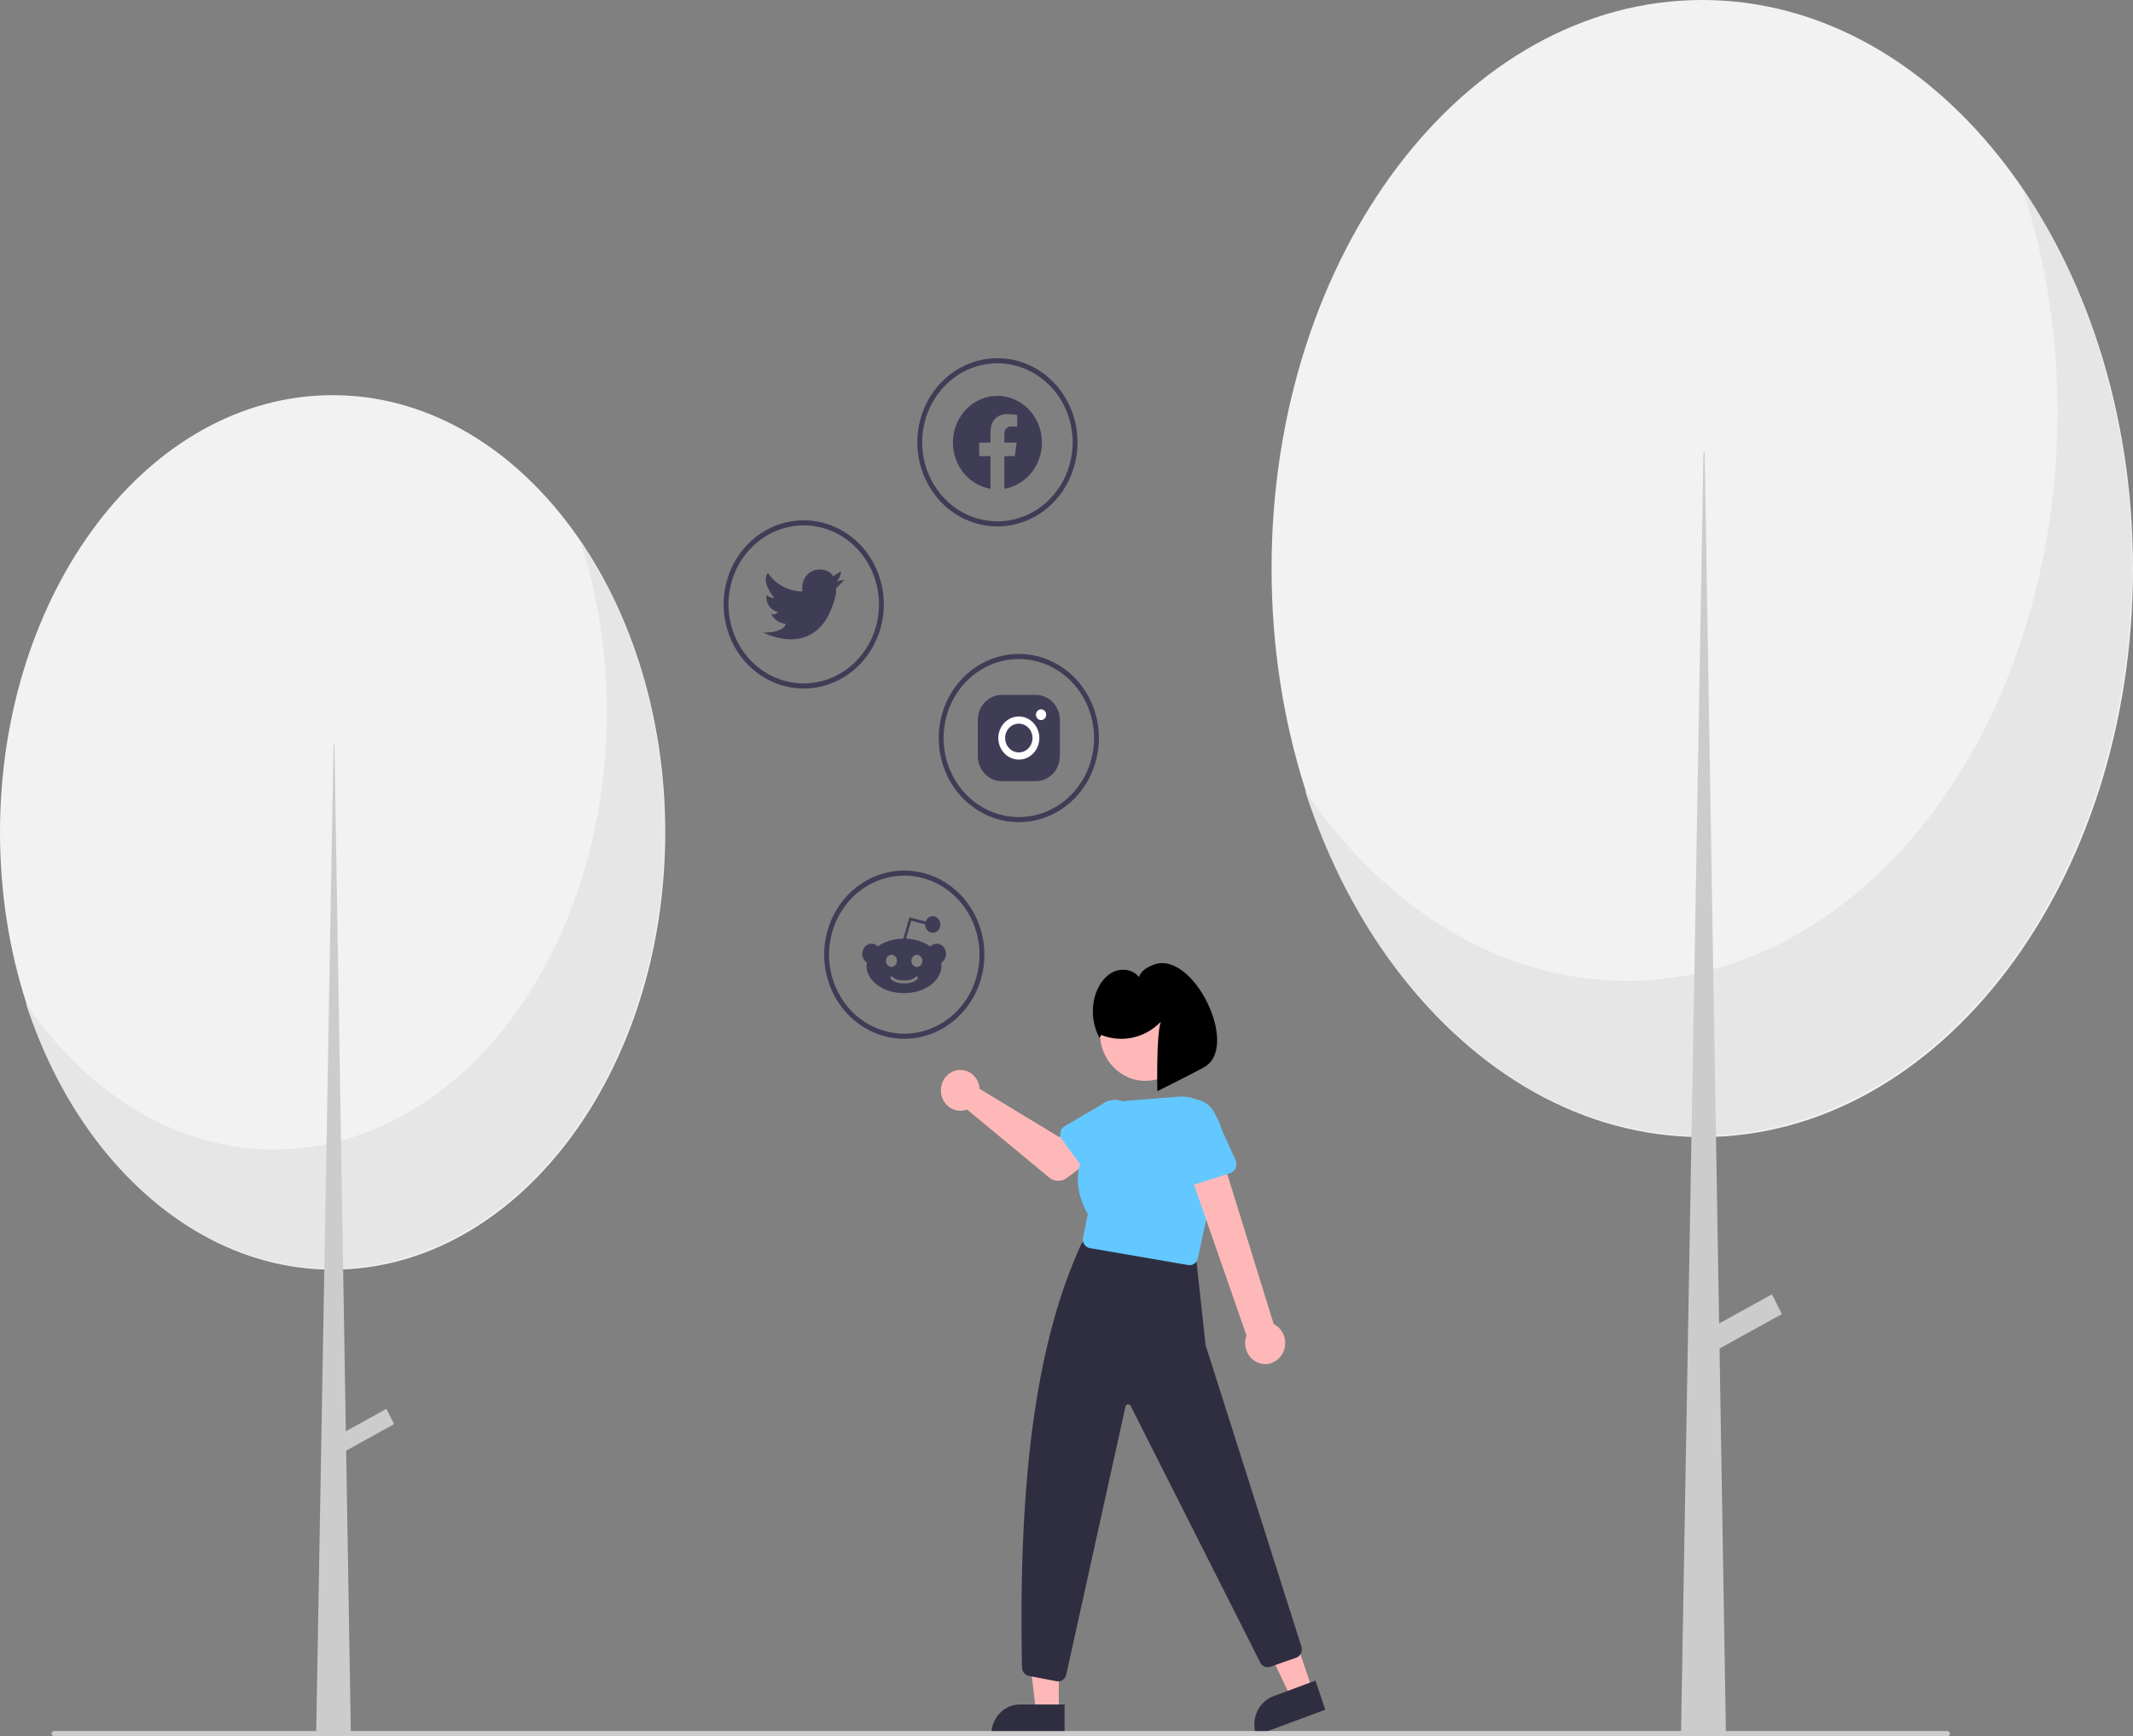 <svg width="554" height="451" viewBox="0 0 554 451" fill="none" xmlns="http://www.w3.org/2000/svg">
<rect x="0" y="0" width="554" height="451" fill="#808080" stroke="none"/>
<g id="undraw_Social_expert_re_elbp 1">
<g id="medialinks">
<path id="Vector" d="M274.996 444.79H269.097L266.291 420.892L274.996 420.893L274.996 444.79Z" fill="#FFB8B8"/>
<path id="Vector_2" d="M276.501 450.796L257.481 450.795V450.542C257.481 449.521 257.673 448.51 258.045 447.567C258.417 446.623 258.962 445.766 259.65 445.044C260.337 444.322 261.153 443.749 262.051 443.359C262.949 442.968 263.912 442.767 264.884 442.767H264.885L276.501 442.767L276.501 450.796Z" fill="#2F2E41"/>
<path id="Vector_3" d="M340.888 438.993L335.328 441.061L325.087 419.519L333.293 416.467L340.888 438.993Z" fill="#FFB8B8"/>
<path id="Vector_4" d="M344.215 444.127L326.287 450.796L326.207 450.557C325.882 449.595 325.742 448.575 325.792 447.555C325.843 446.535 326.085 445.536 326.503 444.614C326.922 443.693 327.509 442.867 328.231 442.183C328.954 441.5 329.797 440.973 330.714 440.632L330.714 440.632L341.664 436.559L344.215 444.127Z" fill="#2F2E41"/>
<path id="Vector_5" d="M274.832 436.766C274.699 436.766 274.567 436.753 274.437 436.729L267.224 435.351C266.733 435.256 266.288 434.986 265.964 434.587C265.64 434.188 265.457 433.684 265.445 433.159C264.397 382.162 269.551 347.891 280.766 323.327C280.965 322.893 281.292 322.536 281.698 322.311C282.104 322.085 282.568 322.002 283.022 322.073L308.961 326.006C309.434 326.079 309.872 326.314 310.205 326.675C310.538 327.035 310.748 327.502 310.802 328.001L313.089 349.177C313.102 349.292 313.125 349.404 313.158 349.514L338.026 427.778C338.196 428.348 338.147 428.964 337.889 429.496C337.631 430.028 337.186 430.433 336.648 430.624L329.927 432.977C329.432 433.148 328.896 433.126 328.415 432.917C327.934 432.708 327.541 432.324 327.306 431.836L293.667 365.212C293.6 365.071 293.493 364.957 293.362 364.883C293.23 364.809 293.08 364.779 292.932 364.799C292.784 364.818 292.645 364.885 292.535 364.991C292.425 365.096 292.348 365.235 292.316 365.388L276.939 434.979C276.835 435.485 276.569 435.938 276.186 436.263C275.802 436.589 275.324 436.766 274.832 436.766Z" fill="#2F2E41"/>
<path id="Vector_6" d="M254.333 282.024C254.392 282.297 254.43 282.574 254.448 282.853L275.115 295.377L280.139 292.339L285.495 299.703L277.099 305.989C276.421 306.497 275.604 306.76 274.771 306.738C273.938 306.717 273.135 306.413 272.481 305.871L251.169 288.211C250.207 288.585 249.16 288.642 248.166 288.375C247.172 288.109 246.279 287.531 245.606 286.718C244.933 285.906 244.511 284.897 244.397 283.827C244.282 282.756 244.481 281.674 244.967 280.725C245.452 279.776 246.201 279.005 247.114 278.514C248.026 278.023 249.06 277.836 250.077 277.977C251.093 278.118 252.045 278.58 252.805 279.303C253.566 280.026 254.098 280.976 254.333 282.024V282.024Z" fill="#FFB8B8"/>
<path id="Vector_7" d="M275.4 294.125C275.462 293.805 275.589 293.503 275.773 293.239C275.956 292.975 276.192 292.756 276.463 292.596L285.948 287.026C287.208 286.004 288.802 285.549 290.381 285.76C291.96 285.972 293.395 286.832 294.371 288.153C295.348 289.473 295.785 291.147 295.588 292.806C295.392 294.465 294.577 295.975 293.322 297.004L285.76 305.252C285.544 305.487 285.282 305.671 284.993 305.791C284.703 305.91 284.393 305.963 284.082 305.945C283.771 305.927 283.468 305.839 283.193 305.687C282.917 305.535 282.676 305.322 282.486 305.063L275.807 295.97C275.616 295.711 275.482 295.413 275.411 295.094C275.341 294.776 275.337 294.445 275.4 294.125V294.125Z" fill="#63C8FF"/>
<path id="Vector_8" d="M297.485 280.776C304.012 280.776 309.302 275.219 309.302 268.364C309.302 261.509 304.012 255.952 297.485 255.952C290.959 255.952 285.668 261.509 285.668 268.364C285.668 275.219 290.959 280.776 297.485 280.776Z" fill="#FFB8B8"/>
<path id="Vector_9" d="M308.992 328.654C308.875 328.654 308.758 328.644 308.642 328.624L283.069 324.221C282.78 324.171 282.503 324.06 282.256 323.895C282.009 323.73 281.797 323.514 281.632 323.26C281.466 323.006 281.352 322.72 281.295 322.418C281.238 322.116 281.24 321.806 281.301 321.505L282.545 315.344C281.908 314.346 276.722 305.668 283.039 297.518C282.917 294.622 283.877 291.791 285.713 289.628C287.549 287.464 290.117 286.139 292.87 285.934L306.086 284.879C307.786 284.744 309.492 285.039 311.061 285.741C312.63 286.442 314.015 287.529 315.101 288.91C316.186 290.291 316.94 291.926 317.299 293.677C317.657 295.427 317.61 297.243 317.162 298.971L311.103 326.886C310.993 327.388 310.725 327.836 310.341 328.157C309.958 328.478 309.483 328.653 308.992 328.654V328.654Z" fill="#63C8FF"/>
<path id="Vector_10" d="M332.873 351.997C333.307 351.347 333.6 350.605 333.731 349.823C333.862 349.042 333.829 348.239 333.633 347.473C333.437 346.706 333.084 345.994 332.597 345.387C332.111 344.779 331.504 344.291 330.819 343.957L316.258 296.935L307.82 301.14L323.752 346.925C323.293 348.171 323.286 349.551 323.731 350.803C324.177 352.055 325.044 353.091 326.168 353.716C327.292 354.342 328.596 354.512 329.832 354.195C331.068 353.878 332.15 353.096 332.873 351.997V351.997Z" fill="#FFB8B8"/>
<path id="Vector_11" d="M319.479 304.763L308.274 308.319C307.955 308.42 307.619 308.448 307.289 308.4C306.959 308.353 306.643 308.231 306.362 308.044C306.081 307.856 305.841 307.607 305.66 307.314C305.479 307.02 305.36 306.689 305.311 306.343L303.61 294.217C303.128 292.501 303.313 290.655 304.124 289.082C304.936 287.509 306.308 286.338 307.94 285.826C309.572 285.313 311.33 285.501 312.831 286.348C314.331 287.196 315.45 288.633 315.943 290.345L320.905 301.395C321.047 301.712 321.122 302.057 321.126 302.407C321.129 302.756 321.061 303.103 320.926 303.422C320.79 303.742 320.591 304.027 320.341 304.259C320.092 304.49 319.797 304.662 319.479 304.763Z" fill="#63C8FF"/>
<path id="Vector_12" d="M285.999 268.843C288.622 269.893 291.478 270.13 294.225 269.524C296.973 268.917 299.496 267.495 301.496 265.425C300.257 268.865 300.603 283.453 300.603 283.453C300.603 283.453 311.595 277.971 313.086 277.013C321.894 271.351 309.746 246.72 299.641 250.605C297.929 251.263 296.5 252.037 295.807 253.808C294.298 251.853 291.442 251.428 289.245 252.433C287.047 253.437 285.486 255.613 284.646 257.97C283.983 259.872 283.725 261.904 283.891 263.922C284.056 265.941 284.641 267.896 285.605 269.651L285.999 268.843Z" fill="black"/>
<path id="Vector_13" d="M442.131 295.369C503.914 295.369 554 229.248 554 147.684C554 66.121 503.914 0 442.131 0C380.347 0 330.261 66.121 330.261 147.684C330.261 229.248 380.347 295.369 442.131 295.369Z" fill="#F2F2F2"/>
<path id="Vector_14" d="M525.346 49.043C549.634 124.047 523.267 210.842 466.452 242.907C422.25 267.853 370.917 252.733 338.939 205.347C363.225 280.353 428.971 315.168 485.787 283.107C542.603 251.046 568.975 164.251 544.689 89.245C540.117 74.936 533.602 61.396 525.346 49.043V49.043Z" fill="#E6E6E6"/>
<path id="Vector_15" d="M442.439 117.504H442.746L448.278 450.648H436.6L442.439 117.504Z" fill="#CCCCCC"/>
<path id="Vector_16" d="M460.23 336.21L441.738 346.436L444.315 351.577L462.807 341.351L460.23 336.21Z" fill="#CCCCCC"/>
<path id="Vector_17" d="M86.387 329.806C134.098 329.806 172.774 278.956 172.774 216.228C172.774 153.501 134.098 102.651 86.387 102.651C38.677 102.651 0 153.501 0 216.228C0 278.956 38.677 329.806 86.387 329.806Z" fill="#F2F2F2"/>
<path id="Vector_18" d="M150.647 140.367C169.403 198.049 149.041 264.8 105.168 289.46C71.034 308.645 31.394 297.017 6.701 260.575C25.454 318.259 76.225 345.033 120.099 320.376C163.973 295.72 184.338 228.969 165.584 171.285C162.051 160.276 157.02 149.862 150.647 140.367V140.367Z" fill="#E6E6E6"/>
<path id="Vector_19" d="M86.624 193.39H86.862L91.134 450.648H82.116L86.624 193.39Z" fill="#CCCCCC"/>
<path id="Vector_20" d="M100.364 365.971L86.084 373.868L88.074 377.839L102.354 369.942L100.364 365.971Z" fill="#CCCCCC"/>
<path id="Vector_21" d="M505.817 451H14.027C13.859 451 13.699 450.93 13.581 450.806C13.462 450.682 13.396 450.513 13.396 450.338C13.396 450.162 13.462 449.994 13.581 449.87C13.699 449.745 13.859 449.676 14.027 449.676H505.817C505.985 449.676 506.145 449.745 506.263 449.87C506.381 449.994 506.448 450.162 506.448 450.338C506.448 450.513 506.381 450.682 506.263 450.806C506.145 450.93 505.985 451 505.817 451Z" fill="#CCCCCC"/>
</g>
<g id="Facebook">
<path id="Vector_22" fill-rule="evenodd" clip-rule="evenodd" d="M270.616 114.97C270.615 112.651 269.982 110.379 268.791 108.426C267.6 106.472 265.901 104.918 263.895 103.947C261.889 102.976 259.66 102.63 257.473 102.948C255.285 103.266 253.23 104.236 251.551 105.743C249.872 107.25 248.639 109.231 247.998 111.451C247.357 113.671 247.336 116.037 247.935 118.27C248.535 120.503 249.732 122.508 251.383 124.049C253.034 125.589 255.071 126.601 257.253 126.963V118.481H254.317V114.97H257.253V112.295C257.253 109.253 258.978 107.572 261.618 107.572C262.485 107.584 263.35 107.664 264.206 107.809V110.797H262.747C262.499 110.762 262.246 110.787 262.008 110.869C261.77 110.951 261.553 111.088 261.372 111.27C261.191 111.452 261.051 111.675 260.963 111.921C260.875 112.167 260.841 112.432 260.864 112.694V114.971H264.069L263.557 118.481H260.864V126.964C263.582 126.512 266.058 125.055 267.846 122.857C269.634 120.658 270.616 117.862 270.616 114.97H270.616Z" fill="#3F3D56"/>
<path id="Vector_23" d="M259.058 136.753C254.943 136.753 250.92 135.472 247.499 133.07C244.077 130.669 241.41 127.255 239.835 123.262C238.26 119.269 237.848 114.874 238.651 110.635C239.454 106.396 241.436 102.501 244.346 99.445C247.255 96.389 250.963 94.307 254.999 93.464C259.035 92.621 263.218 93.053 267.02 94.707C270.822 96.362 274.072 99.163 276.358 102.757C278.644 106.351 279.865 110.576 279.865 114.899C279.858 120.693 277.664 126.248 273.764 130.345C269.863 134.442 264.574 136.747 259.058 136.753ZM259.058 94.368C255.192 94.368 251.413 95.573 248.199 97.828C244.985 100.084 242.48 103.291 241 107.042C239.521 110.793 239.134 114.921 239.888 118.904C240.642 122.886 242.504 126.544 245.237 129.416C247.971 132.287 251.453 134.242 255.245 135.034C259.036 135.826 262.966 135.42 266.538 133.866C270.109 132.312 273.162 129.681 275.31 126.305C277.457 122.928 278.604 118.959 278.604 114.899C278.598 109.456 276.537 104.237 272.872 100.388C269.208 96.54 264.24 94.375 259.058 94.368Z" fill="#3F3D56"/>
</g>
<g id="Twitter">
<path id="Vector_24" d="M217.17 151.034L219.274 150.592C218.627 151.383 217.923 152.122 217.17 152.803C217.138 153.244 217.138 153.687 217.17 154.129C213.129 172.345 198.228 164.298 198.228 164.298C203.658 164.431 204.121 162.088 204.121 162.088C200.964 161.601 200.332 159.435 200.332 159.435C200.615 159.592 200.944 159.633 201.255 159.552C201.565 159.47 201.836 159.271 202.016 158.993C201.09 158.772 200.275 158.197 199.73 157.379C199.186 156.562 198.95 155.561 199.069 154.571C199.677 155.032 200.387 155.321 201.132 155.411C200.753 154.925 197.554 150.901 199.49 148.823C199.49 148.823 201.848 153.245 208.035 153.643L208.456 153.554C208.385 153.236 208.356 152.908 208.372 152.581C208.372 151.35 208.838 150.169 209.667 149.299C210.496 148.428 211.62 147.939 212.792 147.939C215.739 147.939 216.37 149.708 216.37 149.708L218.475 148.381C218.433 148.381 218.222 150.592 217.17 151.034Z" fill="#3F3D56"/>
<path id="Vector_25" d="M208.751 178.859C204.636 178.859 200.613 177.577 197.191 175.175C193.77 172.774 191.103 169.361 189.528 165.367C187.953 161.374 187.541 156.98 188.344 152.74C189.147 148.501 191.129 144.607 194.038 141.55C196.948 138.494 200.656 136.413 204.692 135.569C208.728 134.726 212.911 135.159 216.713 136.813C220.515 138.467 223.765 141.268 226.051 144.862C228.337 148.456 229.557 152.682 229.557 157.004C229.551 162.798 227.357 168.353 223.456 172.45C219.556 176.547 214.267 178.852 208.751 178.859ZM208.751 136.474C204.885 136.474 201.106 137.678 197.892 139.934C194.678 142.19 192.173 145.396 190.693 149.148C189.214 152.899 188.827 157.027 189.581 161.009C190.335 164.992 192.197 168.65 194.93 171.521C197.664 174.392 201.146 176.347 204.938 177.14C208.729 177.932 212.659 177.525 216.231 175.971C219.802 174.418 222.855 171.786 225.002 168.41C227.15 165.034 228.296 161.065 228.296 157.004C228.291 151.561 226.229 146.343 222.565 142.494C218.901 138.645 213.933 136.48 208.751 136.474Z" fill="#3F3D56"/>
</g>
<g id="Instagram">
<path id="Vector_26" d="M269.06 180.518H260.172C258.524 180.523 256.944 181.213 255.778 182.438C254.612 183.662 253.955 185.321 253.95 187.053V196.389C253.955 198.121 254.612 199.78 255.778 201.005C256.944 202.229 258.523 202.919 260.172 202.924H269.06C270.709 202.919 272.289 202.229 273.455 201.005C274.62 199.78 275.277 198.121 275.282 196.389V187.053C275.277 185.321 274.62 183.662 273.455 182.438C272.289 181.213 270.709 180.523 269.06 180.518Z" fill="#3F3D56"/>
<path id="Vector_27" d="M270.393 187.053C270.041 187.052 269.703 186.905 269.454 186.642C269.205 186.38 269.066 186.025 269.066 185.654C269.066 185.284 269.207 184.929 269.456 184.667C269.706 184.405 270.044 184.258 270.396 184.258C270.749 184.258 271.087 184.405 271.337 184.667C271.586 184.929 271.726 185.284 271.727 185.654C271.727 186.025 271.587 186.38 271.339 186.642C271.09 186.905 270.752 187.052 270.399 187.053H270.393Z" fill="white"/>
<path id="Vector_28" d="M264.616 187.986C265.319 187.986 266.007 188.205 266.592 188.616C267.176 189.026 267.632 189.609 267.901 190.292C268.17 190.974 268.241 191.725 268.103 192.45C267.966 193.174 267.628 193.839 267.13 194.362C266.633 194.884 266 195.24 265.31 195.384C264.62 195.528 263.905 195.454 263.256 195.171C262.606 194.889 262.051 194.41 261.66 193.796C261.269 193.182 261.061 192.46 261.061 191.721C261.061 191.231 261.153 190.745 261.331 190.292C261.51 189.839 261.772 189.427 262.102 189.08C262.432 188.733 262.824 188.458 263.256 188.271C263.687 188.083 264.149 187.986 264.616 187.986ZM264.616 186.119C263.561 186.119 262.53 186.448 261.653 187.063C260.776 187.679 260.093 188.554 259.689 189.577C259.286 190.601 259.18 191.727 259.386 192.814C259.591 193.9 260.099 194.899 260.845 195.682C261.591 196.465 262.541 196.999 263.576 197.215C264.61 197.431 265.683 197.32 266.657 196.896C267.632 196.472 268.464 195.754 269.05 194.833C269.636 193.912 269.949 192.829 269.949 191.721C269.949 190.235 269.387 188.811 268.387 187.76C267.387 186.71 266.031 186.119 264.616 186.119V186.119Z" fill="white"/>
<path id="Vector_29" d="M264.616 213.576C260.501 213.576 256.478 212.294 253.057 209.893C249.635 207.491 246.968 204.078 245.393 200.084C243.819 196.091 243.407 191.697 244.209 187.457C245.012 183.218 246.994 179.324 249.904 176.268C252.814 173.211 256.521 171.13 260.557 170.286C264.593 169.443 268.777 169.876 272.578 171.53C276.38 173.184 279.63 175.985 281.916 179.579C284.202 183.173 285.423 187.399 285.423 191.721C285.416 197.515 283.222 203.07 279.322 207.167C275.421 211.265 270.132 213.569 264.616 213.576ZM264.616 171.191C260.75 171.191 256.971 172.395 253.757 174.651C250.543 176.907 248.038 180.113 246.558 183.865C245.079 187.616 244.692 191.744 245.446 195.726C246.2 199.709 248.062 203.367 250.795 206.238C253.529 209.109 257.012 211.065 260.803 211.857C264.594 212.649 268.524 212.242 272.096 210.688C275.667 209.135 278.72 206.503 280.868 203.127C283.015 199.751 284.162 195.782 284.162 191.721C284.156 186.278 282.095 181.06 278.43 177.211C274.766 173.362 269.798 171.197 264.616 171.191Z" fill="#3F3D56"/>
</g>
<g id="Reddit">
<path id="Vector_30" d="M234.866 269.848C230.751 269.848 226.728 268.566 223.307 266.164C219.885 263.763 217.218 260.35 215.643 256.356C214.069 252.363 213.657 247.969 214.459 243.729C215.262 239.49 217.244 235.596 220.154 232.539C223.064 229.483 226.771 227.401 230.807 226.558C234.843 225.715 239.027 226.148 242.828 227.802C246.63 229.456 249.88 232.257 252.166 235.851C254.452 239.445 255.673 243.67 255.673 247.993C255.666 253.787 253.472 259.342 249.572 263.439C245.671 267.536 240.382 269.841 234.866 269.848ZM234.866 227.463C231 227.463 227.221 228.667 224.007 230.923C220.793 233.179 218.288 236.385 216.808 240.136C215.329 243.888 214.942 248.016 215.696 251.998C216.45 255.981 218.312 259.639 221.045 262.51C223.779 265.381 227.262 267.336 231.053 268.128C234.844 268.921 238.774 268.514 242.346 266.96C245.917 265.406 248.97 262.775 251.118 259.399C253.265 256.023 254.412 252.053 254.412 247.993C254.406 242.55 252.345 237.331 248.68 233.483C245.016 229.634 240.048 227.469 234.866 227.463Z" fill="#3F3D56"/>
<path id="Vector_31" d="M245.719 247.779C245.719 246.32 244.638 245.134 243.309 245.134C242.661 245.134 242.074 245.42 241.641 245.88C240 244.689 237.779 243.931 235.32 243.834L236.665 239.165L240.306 240.106L240.301 240.164C240.301 241.357 241.185 242.327 242.272 242.327C243.358 242.327 244.242 241.357 244.242 240.164C244.242 238.971 243.357 238 242.272 238C241.438 238 240.727 238.574 240.44 239.379L236.515 238.364C236.343 238.318 236.169 238.427 236.116 238.613L234.616 243.82C232.043 243.854 229.712 244.618 227.997 245.845C227.567 245.407 226.997 245.133 226.366 245.133C225.037 245.133 223.958 246.32 223.958 247.779C223.958 248.749 224.441 249.59 225.152 250.05C225.105 250.332 225.074 250.617 225.074 250.907C225.074 254.818 229.433 258 234.793 258C240.152 258 244.513 254.818 244.513 250.907C244.513 250.633 244.486 250.363 244.445 250.097C245.199 249.65 245.719 248.785 245.719 247.779ZM230.101 249.595C230.101 248.727 230.745 248.02 231.536 248.02C232.326 248.02 232.969 248.727 232.969 249.595C232.969 250.463 232.326 251.169 231.536 251.169C230.745 251.169 230.101 250.463 230.101 249.595ZM238.317 254.264C237.594 255.057 236.46 255.443 234.85 255.443L234.838 255.44L234.826 255.443C233.215 255.443 232.081 255.057 231.359 254.264C231.228 254.12 231.228 253.885 231.359 253.741C231.49 253.596 231.704 253.596 231.836 253.741C232.425 254.388 233.404 254.702 234.826 254.702L234.838 254.705L234.85 254.702C236.272 254.702 237.251 254.387 237.84 253.74C237.972 253.595 238.186 253.596 238.317 253.74C238.449 253.885 238.449 254.119 238.317 254.264ZM238.146 251.169C237.355 251.169 236.712 250.463 236.712 249.595C236.712 248.727 237.355 248.02 238.146 248.02C238.936 248.02 239.579 248.727 239.579 249.595C239.579 250.463 238.936 251.169 238.146 251.169Z" fill="#3F3D56"/>
</g>
</g>
</svg>
